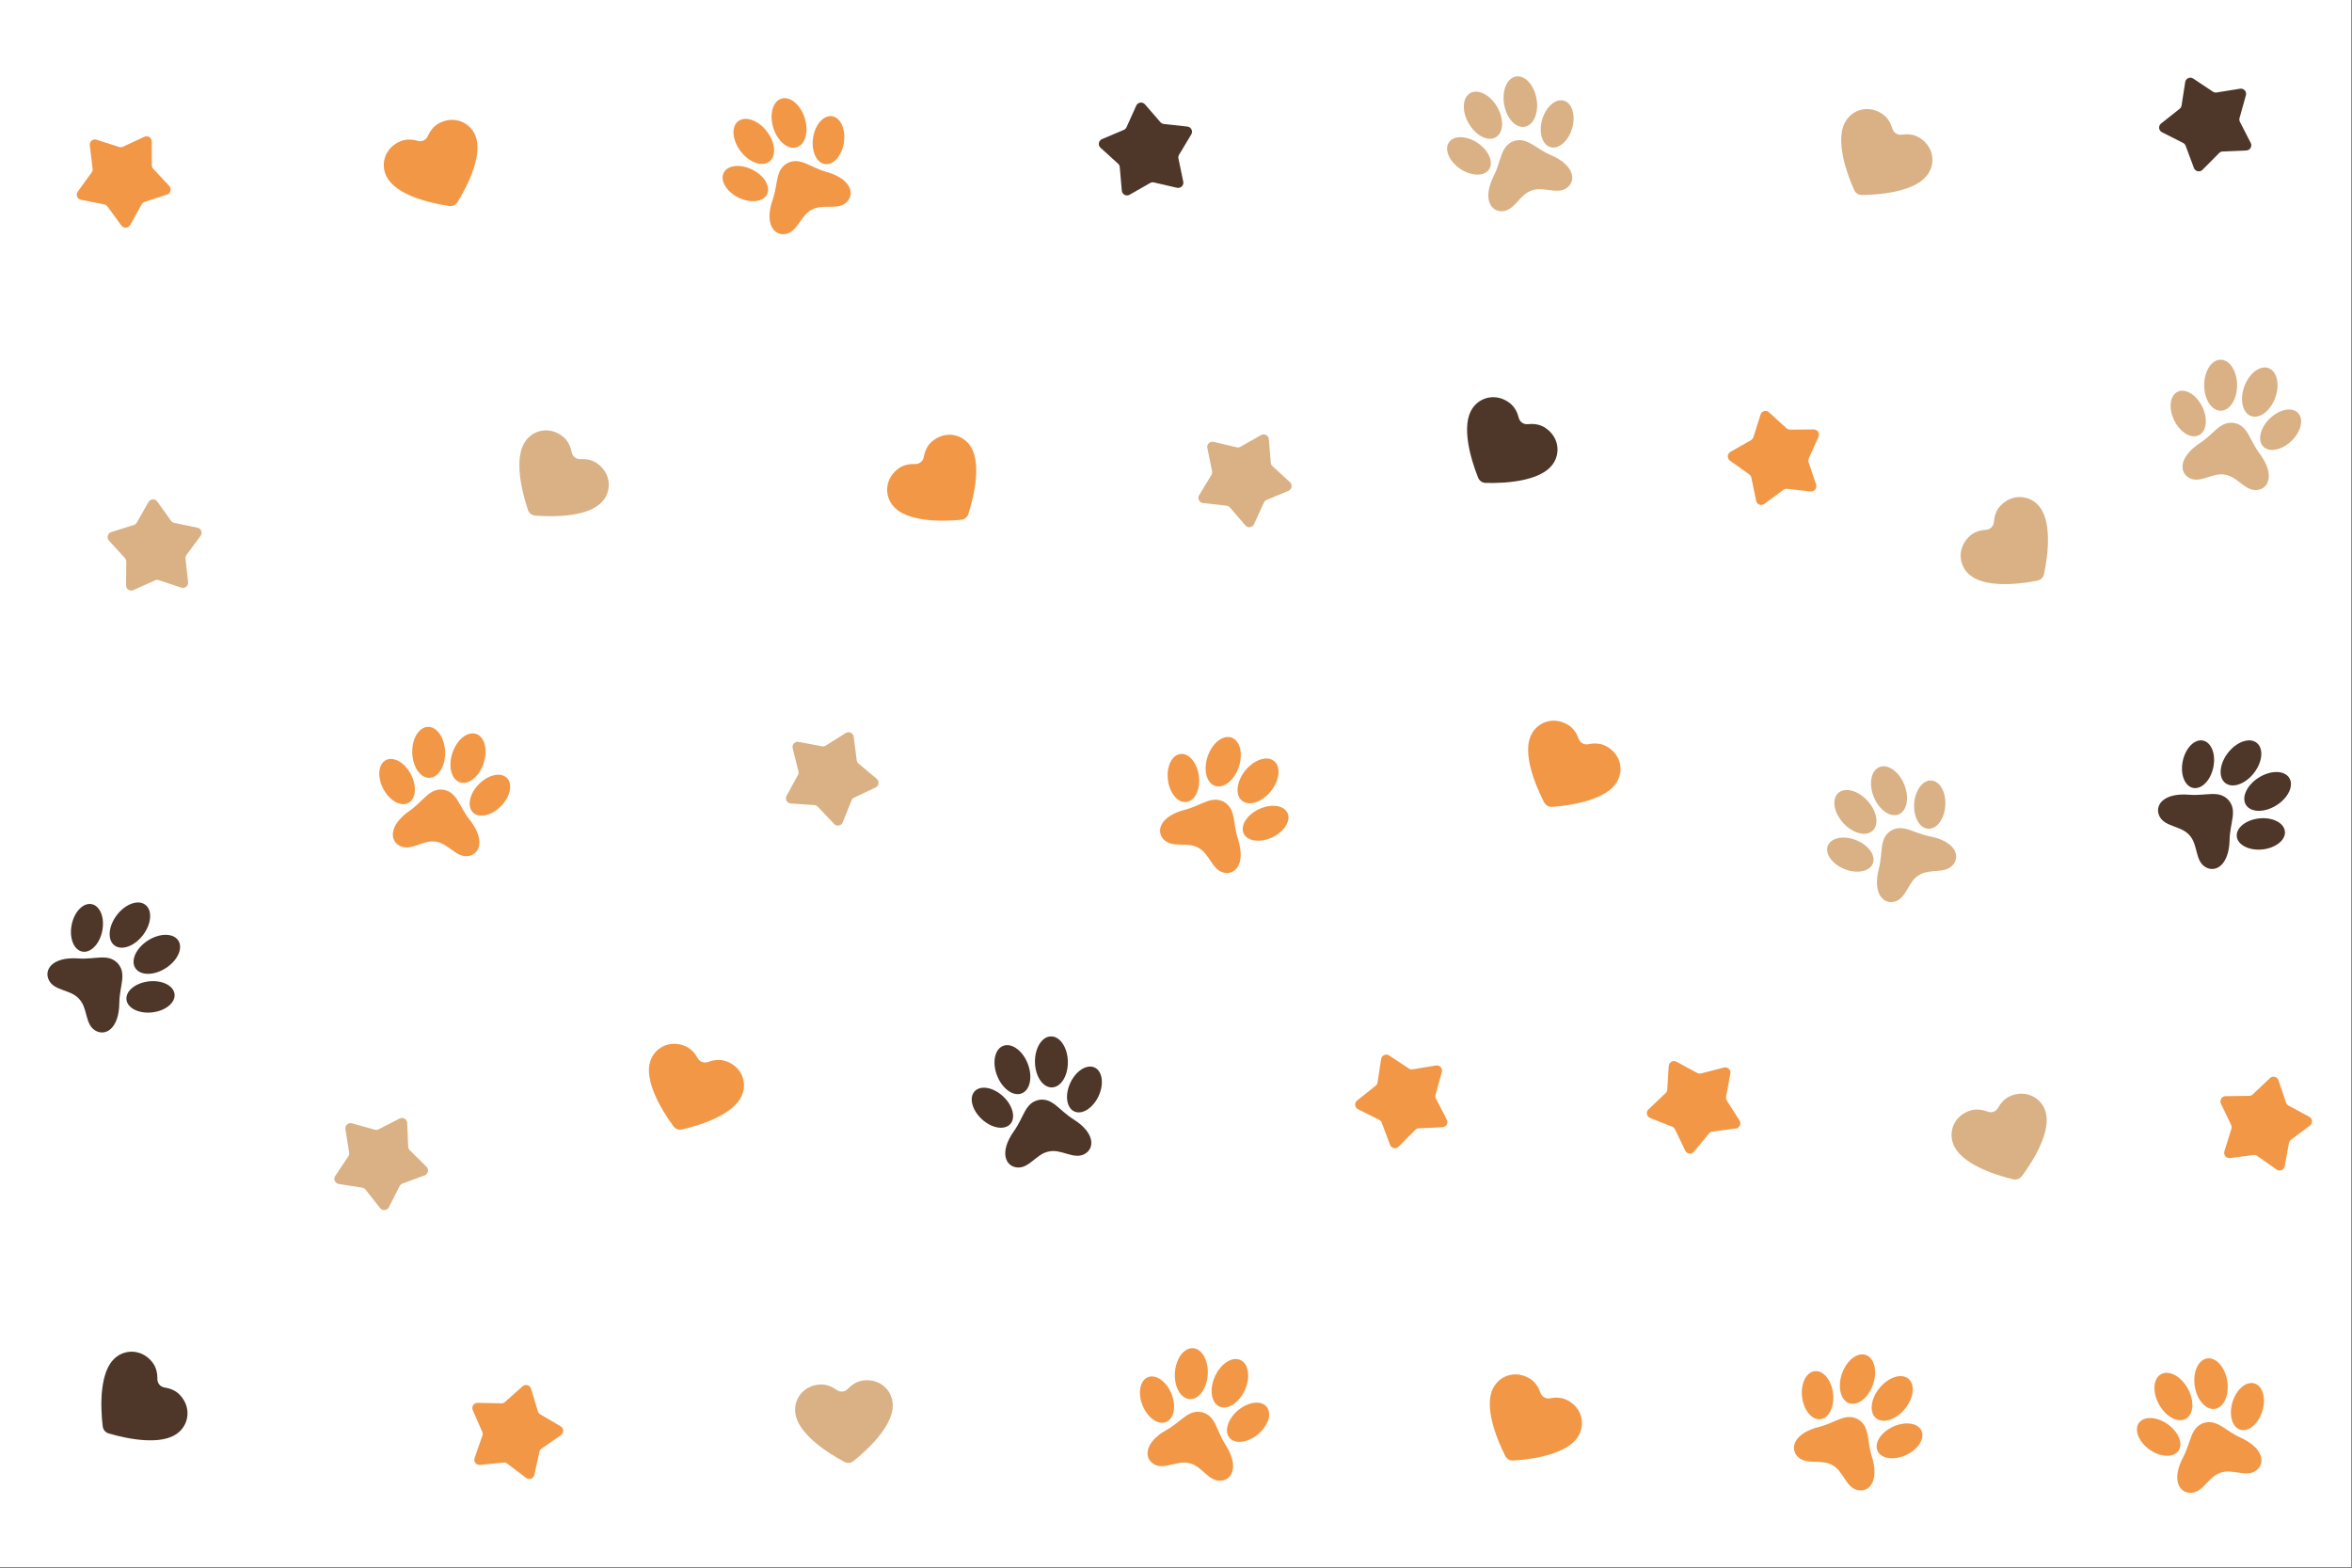 <?xml version="1.0" encoding="utf-8"?>
<!-- Generator: Adobe Illustrator 27.5.0, SVG Export Plug-In . SVG Version: 6.00 Build 0)  -->
<svg version="1.1" id="Layer_1" xmlns="http://www.w3.org/2000/svg" xmlns:xlink="http://www.w3.org/1999/xlink" x="0px" y="0px"
	 viewBox="0 0 2599 1733" style="enable-background:new 0 0 2599 1733;" xml:space="preserve">
<rect x="0" y="0" width="2599" height="1733" fill="#808080" stroke="none"/>
<g>
	<rect style="fill:#FFFFFF;" width="2598.076" height="1732.051"/>
	<g>
		<g>
			<path style="fill:#F29746;" d="M2434.894,1572.785c-14.724,5.473-13.404,20.555-22.495,37.804
				c-13.337,25.305-4.068,40.118,9.145,39.329c13.214-0.788,18.833-17.914,32.019-22.136c0.041-0.013,0.082-0.026,0.123-0.039
				c0.04-0.015,0.081-0.03,0.121-0.045c13.011-4.735,27.939,5.364,38.869-2.103s9.188-24.854-16.85-36.695
				C2458.077,1580.829,2449.886,1568.096,2434.894,1572.785z"/>
			<path style="fill:#F29746;" d="M2395.267,1574.032c12.082,8.489,17.44,21.685,11.967,29.474
				c-5.473,7.789-19.703,7.222-31.785-1.267c-12.082-8.489-17.44-21.685-11.968-29.474
				C2368.954,1564.976,2383.185,1565.544,2395.267,1574.032z"/>
			<path style="fill:#F29746;" d="M2466.988,1549.508c-4.355,14.11-0.511,27.823,8.584,30.631s20-6.354,24.355-20.464
				c4.355-14.109,0.512-27.823-8.584-30.631C2482.247,1526.237,2471.342,1535.399,2466.988,1549.508z"/>
			<path style="fill:#F29746;" d="M2417.557,1534.659c7.543,13.624,6.54,28.609-2.243,33.472
				c-8.782,4.864-22.017-2.238-29.561-15.861c-7.543-13.623-6.539-28.609,2.243-33.472
				C2396.779,1513.934,2410.014,1521.036,2417.557,1534.659z"/>
			<path style="fill:#F29746;" d="M2425.257,1532.027c2.377,15.39,12.347,26.624,22.268,25.091
				c9.921-1.532,16.037-15.25,13.66-30.641c-2.377-15.39-12.346-26.624-22.268-25.091
				C2428.995,1502.918,2422.88,1516.637,2425.257,1532.027z"/>
		</g>
		<g>
			<path style="fill:#F29746;" d="M489.847,872.811c-15.597-1.87-21.323,12.145-37.299,23.323
				c-23.436,16.399-21.972,33.811-9.863,39.156c12.11,5.344,24.942-7.313,38.598-5.034c0.043,0.007,0.085,0.014,0.128,0.021
				c0.043,0.005,0.085,0.011,0.128,0.016c13.736,1.742,22.389,17.552,35.524,15.914s19.542-17.896,1.806-40.338
				C506.78,890.572,505.323,875.502,489.847,872.811z"/>
			<path style="fill:#F29746;" d="M454.04,855.79c6.86,13.076,5.586,27.262-2.844,31.683c-8.431,4.422-20.824-2.593-27.684-15.67
				c-6.859-13.076-5.586-27.262,2.844-31.684C434.787,835.698,447.181,842.714,454.04,855.79z"/>
			<path style="fill:#F29746;" d="M529.034,866.798c-10.327,10.554-13.185,24.506-6.381,31.164c6.803,6.658,20.691,3.5,31.019-7.053
				c10.328-10.554,13.185-24.506,6.382-31.164C553.25,853.087,539.362,856.245,529.034,866.798z"/>
			<path style="fill:#F29746;" d="M491.875,830.978c0.475,15.565-7.275,28.431-17.309,28.737
				c-10.035,0.306-18.554-12.064-19.029-27.629s7.275-28.431,17.309-28.737C482.881,803.044,491.401,815.413,491.875,830.978z"/>
			<path style="fill:#F29746;" d="M499.926,832.16c-4.928,14.772-1.202,29.322,8.32,32.499c9.523,3.177,21.238-6.223,26.166-20.995
				c4.927-14.772,1.202-29.323-8.32-32.499C516.568,807.989,504.854,817.388,499.926,832.16z"/>
		</g>
		<g>
			<path style="fill:#D9B184;" d="M1672.479,156.046c-14.62,5.746-13.019,20.801-21.787,38.216
				c-12.863,25.549-3.32,40.187,9.876,39.152c13.196-1.034,18.495-18.261,31.601-22.728c0.041-0.014,0.081-0.028,0.122-0.041
				c0.04-0.016,0.08-0.031,0.12-0.047c12.921-4.977,28.034,4.842,38.823-2.826c10.789-7.669,8.724-25.02-17.53-36.374
				C1695.808,163.658,1687.381,151.079,1672.479,156.046z"/>
			<path style="fill:#D9B184;" d="M1632.882,158.031c12.238,8.263,17.841,21.357,12.514,29.246
				c-5.327,7.89-19.565,7.587-31.804-0.675c-12.238-8.263-17.841-21.356-12.514-29.246
				C1606.405,149.466,1620.644,149.768,1632.882,158.031z"/>
			<path style="fill:#D9B184;" d="M1704.134,132.176c-4.091,14.188,0.007,27.828,9.153,30.465
				c9.147,2.638,19.878-6.725,23.97-20.914c4.092-14.188-0.007-27.828-9.153-30.465
				C1718.957,108.625,1708.225,117.988,1704.134,132.176z"/>
			<path style="fill:#D9B184;" d="M1654.436,118.25c7.795,13.48,7.071,28.483-1.62,33.508c-8.69,5.026-22.055-1.828-29.851-15.308
				c-7.796-13.48-7.071-28.483,1.62-33.508C1633.275,97.916,1646.64,104.769,1654.436,118.25z"/>
			<path style="fill:#D9B184;" d="M1662.085,115.474c2.663,15.343,12.84,26.389,22.731,24.672
				c9.891-1.716,15.75-15.546,13.087-30.889c-2.663-15.343-12.84-26.389-22.731-24.673
				C1665.281,86.302,1659.422,100.131,1662.085,115.474z"/>
		</g>
		<g>
			<path style="fill:#F29746;" d="M1328.457,1560.873c-15.338-3.391-22.411,9.995-39.405,19.553
				c-24.931,14.023-25.181,31.495-13.653,38c11.527,6.505,25.538-4.833,38.906-1.226c0.042,0.011,0.083,0.022,0.125,0.034
				c0.042,0.009,0.084,0.019,0.126,0.028c13.498,3.08,20.56,19.662,33.792,19.32c13.232-0.343,21.201-15.894,5.751-39.967
				C1343.568,1580.207,1343.595,1565.067,1328.457,1560.873z"/>
			<path style="fill:#F29746;" d="M1294.492,1540.423c5.544,13.686,2.887,27.678-5.936,31.252
				c-8.823,3.574-20.47-4.622-26.015-18.309c-5.544-13.686-2.887-27.677,5.936-31.252
				C1277.3,1518.541,1288.947,1526.737,1294.492,1540.423z"/>
			<path style="fill:#F29746;" d="M1368.045,1558.73c-11.313,9.49-15.523,23.096-9.405,30.388
				c6.118,7.293,20.248,5.512,31.561-3.979c11.312-9.49,15.523-23.095,9.405-30.388
				C1393.488,1547.458,1379.358,1549.24,1368.045,1558.73z"/>
			<path style="fill:#F29746;" d="M1334.576,1519.44c-1.053,15.537-10.026,27.581-20.042,26.902
				c-10.016-0.679-17.282-13.824-16.228-29.361c1.053-15.537,10.027-27.581,20.042-26.902
				C1328.364,1490.757,1335.63,1503.903,1334.576,1519.44z"/>
			<path style="fill:#F29746;" d="M1342.472,1521.405c-6.352,14.218-4.071,29.063,5.095,33.158
				c9.165,4.095,21.746-4.111,28.098-18.329c6.352-14.218,4.071-29.063-5.095-33.158
				C1361.404,1498.98,1348.824,1507.187,1342.472,1521.405z"/>
		</g>
		<g>
			<path style="fill:#D9B184;" d="M2089.329,918.213c-13.067,8.718-8.308,23.09-13.18,41.969
				c-7.148,27.697,5.284,39.976,17.96,36.164c12.676-3.812,14.198-21.771,26.058-28.917c0.037-0.022,0.073-0.044,0.11-0.066
				c0.036-0.024,0.072-0.047,0.108-0.071c11.57-7.606,28.423-1.217,37.339-11.001c8.915-9.784,3.214-26.302-24.851-31.826
				C2113.742,920.7,2102.838,910.196,2089.329,918.213z"/>
			<path style="fill:#D9B184;" d="M2051.056,928.556c13.713,5.477,21.967,17.083,18.436,25.924
				c-3.531,8.84-17.51,11.567-31.223,6.09c-13.713-5.477-21.967-17.084-18.436-25.924
				C2023.365,925.806,2037.344,923.079,2051.056,928.556z"/>
			<path style="fill:#D9B184;" d="M2115.198,888.169c-0.988,14.733,5.912,27.193,15.41,27.829
				c9.498,0.636,17.998-10.791,18.985-25.524c0.988-14.733-5.912-27.193-15.41-27.829
				C2124.684,862.007,2116.185,873.435,2115.198,888.169z"/>
			<path style="fill:#D9B184;" d="M2063.676,885.107c10.48,11.519,12.955,26.333,5.53,33.089c-7.426,6.756-21.941,2.895-32.42-8.624
				c-10.479-11.519-12.955-26.333-5.529-33.089C2038.682,869.727,2053.197,873.588,2063.676,885.107z"/>
			<path style="fill:#D9B184;" d="M2070.561,880.771c5.859,14.428,18.149,23.063,27.45,19.286
				c9.302-3.777,12.093-18.535,6.234-32.963c-5.859-14.428-18.148-23.063-27.449-19.286
				C2067.494,851.585,2064.703,866.343,2070.561,880.771z"/>
		</g>
		<g>
			<path style="fill:#F29746;" d="M2053.001,1568.552c-13.918-7.284-24.246,3.787-43.147,8.568
				c-27.731,7.015-32.542,23.813-23.116,33.107c9.425,9.293,25.913,2.014,37.873,8.991c0.037,0.022,0.074,0.043,0.111,0.066
				c0.038,0.02,0.076,0.04,0.114,0.06c12.224,6.503,14.703,24.355,27.565,27.484c12.861,3.13,24.62-9.796,16.003-37.072
				C2062.53,1591.166,2066.515,1576.56,2053.001,1568.552z"/>
			<path style="fill:#F29746;" d="M2025.565,1539.932c1.772,14.66-4.452,27.47-13.903,28.612
				c-9.451,1.143-18.549-9.815-20.321-24.474s4.452-27.47,13.902-28.613C2014.694,1514.315,2023.792,1525.273,2025.565,1539.932z"/>
			<path style="fill:#F29746;" d="M2091.771,1576.837c-13.4,6.202-21.023,18.233-17.025,26.871
				c3.998,8.639,18.103,10.615,31.504,4.414c13.4-6.202,21.023-18.232,17.025-26.871S2105.172,1570.636,2091.771,1576.837z"/>
			<path style="fill:#F29746;" d="M2069.742,1530.162c-5.079,14.721-16.89,23.999-26.381,20.724
				c-9.49-3.275-13.065-17.863-7.985-32.583c5.079-14.721,16.89-23.999,26.381-20.724
				C2071.247,1500.853,2074.823,1515.442,2069.742,1530.162z"/>
			<path style="fill:#F29746;" d="M2076.85,1534.124c-9.849,12.062-11.53,26.987-3.754,33.337
				c7.776,6.35,22.064,1.719,31.913-10.343s11.53-26.988,3.754-33.337C2100.987,1517.431,2086.699,1522.062,2076.85,1534.124z"/>
		</g>
		<g>
			<path style="fill:#4E3628;" d="M130.099,1064.67c-10.94-11.273-24.213-3.99-43.662-5.363
				c-28.533-2.014-38.358,12.436-32.314,24.212s23.982,10.021,33.158,20.39c0.028,0.032,0.057,0.064,0.086,0.097
				c0.029,0.031,0.059,0.062,0.089,0.093c9.575,10.001,6.344,27.733,17.58,34.729c11.236,6.997,26.449-1.601,26.799-30.203
				C132.074,1089.13,140.429,1076.504,130.099,1064.67z"/>
			<path style="fill:#4E3628;" d="M112.996,1028.902c-2.904,14.478-12.824,24.698-22.157,22.826
				c-9.334-1.872-14.546-15.126-11.643-29.604c2.903-14.478,12.823-24.697,22.156-22.826
				C110.687,1001.171,115.899,1014.425,112.996,1028.902z"/>
			<path style="fill:#4E3628;" d="M164.331,1084.67c-14.668,1.697-25.672,10.739-24.578,20.195
				c1.094,9.456,13.872,15.746,28.54,14.049c14.668-1.697,25.672-10.739,24.578-20.195
				C191.777,1089.263,178.999,1082.973,164.331,1084.67z"/>
			<path style="fill:#4E3628;" d="M158.012,1033.446c-9.431,12.392-23.552,17.509-31.54,11.429
				c-7.989-6.08-6.82-21.054,2.611-33.446c9.431-12.392,23.552-17.509,31.541-11.429
				C168.612,1006.08,167.443,1021.054,158.012,1033.446z"/>
			<path style="fill:#4E3628;" d="M163.523,1039.433c-13.129,8.374-19.395,22.024-13.997,30.488
				c5.399,8.464,20.418,8.536,33.547,0.162c13.129-8.374,19.395-22.024,13.997-30.488
				C191.671,1031.13,176.652,1031.058,163.523,1039.433z"/>
		</g>
		<g>
			<path style="fill:#D9B184;" d="M2468.822,467.471c-15.539-2.305-21.654,11.545-37.935,22.273
				c-23.885,15.739-22.907,33.186-10.951,38.865c11.956,5.68,25.136-6.614,38.724-3.956c0.042,0.008,0.084,0.017,0.126,0.025
				c0.043,0.007,0.085,0.013,0.127,0.019c13.682,2.125,21.891,18.17,35.066,16.899c13.176-1.271,20.033-17.344,2.93-40.272
				C2485.253,485.697,2484.217,470.593,2468.822,467.471z"/>
			<path style="fill:#D9B184;" d="M2433.504,449.458c6.491,13.263,4.823,27.407-3.727,31.592
				c-8.55,4.185-20.744-3.174-27.236-16.436c-6.492-13.263-4.824-27.407,3.726-31.592
				C2414.819,428.837,2427.012,436.196,2433.504,449.458z"/>
			<path style="fill:#D9B184;" d="M2508.162,462.554c-10.618,10.262-13.864,24.129-7.248,30.974
				c6.615,6.845,20.585,4.076,31.204-6.185c10.618-10.262,13.863-24.129,7.248-30.974
				C2532.75,449.524,2518.78,452.293,2508.162,462.554z"/>
			<path style="fill:#D9B184;" d="M2472.017,425.712c0.04,15.572-8.065,28.217-18.104,28.243
				c-10.039,0.026-18.21-12.577-18.25-28.15c-0.04-15.572,8.065-28.217,18.104-28.243
				C2463.805,397.536,2471.976,410.139,2472.017,425.712z"/>
			<path style="fill:#D9B184;" d="M2480.031,427.117c-5.338,14.629-2.02,29.278,7.41,32.719c9.431,3.441,21.404-5.628,26.742-20.257
				c5.337-14.629,2.019-29.277-7.411-32.718C2497.341,403.419,2485.369,412.488,2480.031,427.117z"/>
		</g>
		<g>
			<path style="fill:#4E3628;" d="M2462.46,884.173c-10.823-11.386-24.171-4.242-43.604-5.817
				c-28.51-2.312-38.486,12.035-32.565,23.873c5.921,11.839,23.876,10.271,32.943,20.735c0.028,0.033,0.057,0.065,0.084,0.098
				c0.03,0.031,0.059,0.062,0.088,0.094c9.47,10.101,6.054,27.797,17.218,34.911c11.163,7.113,26.464-1.325,27.113-29.922
				C2464.179,908.652,2472.666,896.114,2462.46,884.173z"/>
			<path style="fill:#4E3628;" d="M2445.73,848.23c-3.054,14.447-13.08,24.562-22.393,22.593
				c-9.314-1.969-14.388-15.276-11.333-29.723c3.054-14.447,13.08-24.563,22.393-22.594
				C2443.711,820.475,2448.785,833.783,2445.73,848.23z"/>
			<path style="fill:#4E3628;" d="M2496.481,904.529c-14.685,1.544-25.783,10.47-24.788,19.938s13.707,15.89,28.392,14.346
				c14.685-1.544,25.783-10.47,24.788-19.938C2523.878,909.408,2511.166,902.985,2496.481,904.529z"/>
			
				<ellipse transform="matrix(0.614 -0.789 0.789 0.614 291.434 2279.983)" style="fill:#4E3628;" cx="2476.348" cy="842.083" rx="28.196" ry="18.177"/>
			<path style="fill:#4E3628;" d="M2496.145,859.286c-13.215,8.237-19.624,21.821-14.314,30.34
				c5.311,8.52,20.328,8.749,33.544,0.511c13.215-8.237,19.623-21.821,14.313-30.34
				C2524.378,851.278,2509.36,851.049,2496.145,859.286z"/>
		</g>
		<g>
			<path style="fill:#F29746;" d="M1352.36,886.197c-13.956-7.211-24.225,3.913-43.102,8.794
				c-27.694,7.159-32.416,23.983-22.943,33.227c9.473,9.244,25.923,1.879,37.919,8.794c0.037,0.021,0.075,0.043,0.111,0.065
				c0.038,0.02,0.076,0.04,0.114,0.06c12.258,6.439,14.83,24.278,27.707,27.34c12.878,3.062,24.569-9.925,15.81-37.155
				C1362.007,908.76,1365.916,894.133,1352.36,886.197z"/>
			<path style="fill:#F29746;" d="M1324.775,857.72c1.849,14.65-4.308,27.493-13.753,28.685s-18.599-9.718-20.448-24.368
				c-1.849-14.65,4.309-27.493,13.753-28.685C1313.771,832.16,1322.927,843.07,1324.775,857.72z"/>
			<path style="fill:#F29746;" d="M1391.174,894.279c-13.369,6.271-20.928,18.342-16.885,26.96
				c4.043,8.618,18.158,10.521,31.526,4.249c13.369-6.271,20.928-18.342,16.885-26.96
				C1418.656,889.91,1404.542,888.007,1391.174,894.279z"/>
			<path style="fill:#F29746;" d="M1368.901,847.719c-5.003,14.747-16.765,24.087-26.272,20.862
				c-9.506-3.225-13.158-17.794-8.155-32.541c5.003-14.747,16.765-24.087,26.272-20.862
				C1370.252,818.404,1373.903,832.973,1368.901,847.719z"/>
			<path style="fill:#F29746;" d="M1376.029,851.644c-9.786,12.113-11.389,27.047-3.58,33.356
				c7.809,6.309,22.073,1.603,31.859-10.51s11.389-27.047,3.58-33.356C1400.078,834.826,1385.815,839.531,1376.029,851.644z"/>
		</g>
		<g>
			<path style="fill:#F29746;" d="M870.257,180.217c-13.726,7.639-10.137,22.348-16.51,40.774
				c-9.35,27.033,2.055,40.271,14.996,37.491c12.941-2.781,15.902-20.56,28.297-26.73c0.038-0.019,0.077-0.038,0.115-0.057
				c0.038-0.021,0.075-0.042,0.113-0.062c12.143-6.652,28.429,1.07,38.102-7.965c9.672-9.035,5.318-25.958-22.214-33.72
				C894.391,184.658,884.367,173.312,870.257,180.217z"/>
			<path style="fill:#F29746;" d="M831.277,187.452c13.229,6.561,20.523,18.793,16.293,27.321
				c-4.23,8.528-18.383,10.122-31.611,3.561c-13.229-6.561-20.523-18.794-16.293-27.322
				C803.896,182.484,818.049,180.891,831.277,187.452z"/>
			<path style="fill:#F29746;" d="M898.456,152.349c-2.168,14.606,3.708,27.58,13.124,28.978c9.416,1.398,18.807-9.31,20.975-23.916
				c2.167-14.606-3.708-27.58-13.125-28.978C910.015,127.035,900.624,137.743,898.456,152.349z"/>
			<path style="fill:#F29746;" d="M847.347,145.157c9.52,12.324,10.797,27.289,2.852,33.426
				c-7.945,6.137-22.102,1.122-31.622-11.202c-9.52-12.323-10.797-27.289-2.852-33.426
				C823.669,127.818,837.827,132.833,847.347,145.157z"/>
			<path style="fill:#F29746;" d="M854.559,141.389c4.68,14.852,16.236,24.447,25.811,21.429
				c9.574-3.017,13.543-17.503,8.862-32.356c-4.68-14.852-16.236-24.446-25.811-21.429
				C853.847,112.05,849.879,126.537,854.559,141.389z"/>
		</g>
		<g>
			<path style="fill:#4E3628;" d="M1147.775,1215.69c-15.323,3.462-16.024,18.585-27.331,34.468
				c-16.59,23.302-9.378,39.218,3.823,40.197c13.2,0.979,21.051-15.245,34.683-17.672c0.043-0.007,0.085-0.015,0.127-0.022
				c0.042-0.009,0.084-0.019,0.126-0.028c13.526-2.96,26.975,9.039,38.802,3.095c11.827-5.943,12.418-23.407-11.81-38.613
				C1169.68,1226.753,1163.259,1213.041,1147.775,1215.69z"/>
			<path style="fill:#4E3628;" d="M1108.336,1211.646c10.843,10.024,14.395,23.816,7.933,30.806
				c-6.461,6.99-20.49,4.532-31.333-5.492c-10.843-10.023-14.395-23.815-7.933-30.806
				C1083.464,1199.164,1097.493,1201.623,1108.336,1211.646z"/>
			<path style="fill:#4E3628;" d="M1182.684,1196.898c-6.196,13.404-4.215,27.507,4.426,31.502
				c8.64,3.995,20.669-3.632,26.864-17.036c6.196-13.403,4.214-27.507-4.426-31.502
				C1200.909,1175.868,1188.881,1183.495,1182.684,1196.898z"/>
			<path style="fill:#4E3628;" d="M1135.674,1175.595c5.661,14.506,2.668,29.225-6.684,32.875
				c-9.352,3.649-21.523-5.152-27.184-19.659c-5.661-14.507-2.668-29.226,6.684-32.875
				C1117.843,1152.286,1130.013,1161.088,1135.674,1175.595z"/>
			<path style="fill:#4E3628;" d="M1143.656,1174.011c0.305,15.569,8.688,28.032,18.725,27.835
				c10.037-0.197,17.927-12.977,17.622-28.546c-0.305-15.569-8.688-28.031-18.726-27.835
				C1151.24,1145.661,1143.351,1158.442,1143.656,1174.011z"/>
		</g>
		<path style="fill:#D9B184;" d="M659.811,512.106c-5.959-4.204-13.019-4.921-18.468-4.626c-4.622,0.251-8.702-2.933-9.583-7.478
			c-1.038-5.357-3.449-12.031-8.974-16.788c-13.446-11.573-30.636-8.957-40.087,1.753c-9.341,10.584-9.338,26.706-8.338,38.442
			c1.146,13.448,5.31,29.44,9.079,40.293c1.185,3.412,4.261,5.813,7.859,6.133c11.444,1.018,27.967,1.17,41.291-0.987
			c11.628-1.883,27.269-5.799,35.264-17.431C675.945,539.647,674.302,522.334,659.811,512.106z"/>
		<path style="fill:#F29746;" d="M485.195,136.17c-6.451,3.403-10.292,9.369-12.503,14.359c-1.874,4.233-6.563,6.424-11.012,5.146
			c-5.245-1.506-12.286-2.386-19.033,0.38c-16.414,6.73-21.882,23.236-16.628,36.518c5.193,13.126,19.561,20.439,30.474,24.874
			c12.505,5.081,28.645,8.626,40.027,10.191c3.578,0.493,7.113-1.159,9.031-4.22c6.1-9.736,13.733-24.391,17.855-37.243
			c3.598-11.216,7.206-26.932,0.468-39.334C517.057,134.29,500.884,127.897,485.195,136.17z"/>
		<path style="fill:#F29746;" d="M1731.743,1547.441c-6.491-3.325-13.582-3.043-18.935-1.984c-4.541,0.898-9.028-1.681-10.539-6.057
			c-1.781-5.158-5.105-11.427-11.245-15.36c-14.939-9.568-31.591-4.561-39.443,7.37c-7.761,11.791-5.491,27.753-2.852,39.233
			c3.026,13.153,9.396,28.401,14.654,38.617c1.653,3.212,5.035,5.156,8.643,4.968c11.472-0.6,27.853-2.772,40.742-6.782
			c11.247-3.498,26.183-9.574,32.464-22.215C1751.588,1572.441,1747.528,1555.53,1731.743,1547.441z"/>
		<path style="fill:#D9B184;" d="M2221.581,1211.312c-6.728,2.816-11.084,8.417-13.729,13.191
			c-2.243,4.049-7.107,5.815-11.426,4.147c-5.091-1.966-12.026-3.468-18.991-1.313c-16.947,5.245-23.861,21.2-19.808,34.896
			c4.006,13.535,17.667,22.096,28.143,27.484c12.003,6.172,27.764,11.138,38.962,13.709c3.521,0.808,7.188-0.523,9.371-3.401
			c6.941-9.155,15.846-23.074,21.095-35.509c4.582-10.851,9.571-26.184,3.963-39.137
			C2253.485,1212.271,2237.944,1204.466,2221.581,1211.312z"/>
		<path style="fill:#4E3628;" d="M198.883,1541.829c-4.966-5.341-11.728-7.495-17.121-8.327c-4.575-0.706-7.912-4.661-7.839-9.29
			c0.086-5.457-0.9-12.483-5.329-18.276c-10.776-14.092-28.137-15.068-39.59-6.534c-11.319,8.435-14.633,24.213-16.07,35.904
			c-1.645,13.396-0.861,29.903,0.594,41.3c0.458,3.583,2.973,6.565,6.429,7.619c10.989,3.351,27.127,6.9,40.61,7.53
			c11.766,0.55,27.879-0.064,38.097-9.802C209.004,1572.1,210.959,1554.82,198.883,1541.829z"/>
		<path style="fill:#F29746;" d="M1029.444,488.336c-5.456,4.84-7.767,11.549-8.725,16.922c-0.813,4.557-4.845,7.801-9.471,7.62
			c-5.452-0.214-12.501,0.607-18.395,4.9c-14.34,10.444-15.722,27.777-7.457,39.427c8.168,11.513,23.864,15.196,35.519,16.905
			c13.354,1.958,29.874,1.559,41.302,0.371c3.593-0.374,6.632-2.819,7.766-6.249c3.607-10.908,7.532-26.959,8.478-40.423
			c0.825-11.75,0.588-27.873-8.909-38.316C1059.943,478.925,1042.713,476.565,1029.444,488.336z"/>
		<path style="fill:#D9B184;" d="M2120.209,151.732c-6.323-3.637-13.418-3.698-18.817-2.901c-4.58,0.676-8.936-2.118-10.233-6.561
			c-1.528-5.239-4.545-11.661-10.486-15.888c-14.457-10.282-31.332-6.089-39.755,5.447c-8.323,11.401-6.832,27.454-4.752,39.048
			c2.383,13.285,8.007,28.824,12.763,39.283c1.495,3.288,4.779,5.395,8.391,5.381c11.488-0.043,27.955-1.418,41.022-4.797
			c11.404-2.948,26.617-8.292,33.504-20.613C2138.816,177.665,2135.583,160.577,2120.209,151.732z"/>
		<path style="fill:#D9B184;" d="M953.374,1525.828c-7.221,1.025-12.851,5.344-16.616,9.295c-3.193,3.352-8.346,3.831-12.103,1.127
			c-4.429-3.188-10.759-6.394-18.043-6.068c-17.722,0.794-28.442,14.485-27.98,28.76c0.457,14.109,11.513,25.843,20.288,33.702
			c10.055,9.004,24.051,17.79,34.236,23.106c3.202,1.671,7.087,1.31,9.926-0.924c9.028-7.104,21.16-18.323,29.38-29.029
			c7.174-9.343,15.875-22.918,13.72-36.867C984.001,1534.815,970.935,1523.338,953.374,1525.828z"/>
		<path style="fill:#F29746;" d="M801.371,1172.57c-6.954-2.2-13.898-0.742-19.002,1.191c-4.328,1.64-9.182-0.157-11.399-4.221
			c-2.614-4.791-6.934-10.419-13.642-13.277c-16.321-6.952-31.909,0.754-37.669,13.824c-5.692,12.917-0.802,28.279,3.71,39.161
			c5.17,12.468,13.986,26.444,20.869,35.644c2.164,2.892,5.822,4.247,9.348,3.462c11.214-2.499,27.005-7.364,39.048-13.459
			c10.509-5.319,24.227-13.794,28.32-27.303C825.095,1193.923,818.281,1177.923,801.371,1172.57z"/>
		<path style="fill:#F29746;" d="M1774.036,824.299c-6.529-3.251-13.615-2.887-18.957-1.768c-4.53,0.949-9.046-1.578-10.607-5.937
			c-1.84-5.138-5.235-11.368-11.419-15.231c-15.047-9.398-31.64-4.201-39.357,7.818c-7.626,11.879-5.175,27.813-2.405,39.263
			c3.175,13.118,9.719,28.293,15.092,38.448c1.69,3.192,5.094,5.098,8.699,4.868c11.465-0.731,27.82-3.089,40.662-7.245
			c11.207-3.626,26.072-9.871,32.209-22.583C1794.164,849.071,1789.912,832.208,1774.036,824.299z"/>
		<path style="fill:#4E3628;" d="M1706.914,472.444c-6.173-3.883-13.261-4.225-18.688-3.642c-4.603,0.495-8.845-2.468-9.965-6.96
			c-1.321-5.295-4.081-11.831-9.851-16.289c-14.039-10.844-31.067-7.322-39.938,3.873c-8.767,11.064-7.91,27.163-6.29,38.83
			c1.857,13.369,6.863,29.118,11.201,39.756c1.364,3.345,4.562,5.579,8.172,5.708c11.481,0.411,27.989-0.313,41.18-3.174
			c11.511-2.496,26.923-7.235,34.291-19.274C1724.484,499.091,1721.927,481.89,1706.914,472.444z"/>
		<path style="fill:#D9B184;" d="M2210.249,559.306c-4.941,5.365-6.565,12.272-6.978,17.714c-0.35,4.616-4.035,8.249-8.656,8.534
			c-5.447,0.336-12.376,1.863-17.809,6.726c-13.216,11.834-12.847,29.218-3.452,39.977c9.286,10.632,25.272,12.717,37.04,13.244
			c13.484,0.604,29.88-1.455,41.13-3.787c3.537-0.734,6.315-3.472,7.098-6.999c2.492-11.215,4.781-27.58,4.366-41.071
			c-0.361-11.773-2.22-27.79-12.719-37.224C2239.646,546.873,2222.266,546.26,2210.249,559.306z"/>
		<path style="fill:#F29746;" d="M1912.088,1186.479l-4.71,25.751c-0.261,1.425,0.025,2.895,0.802,4.118l14.03,22.101
			c2.249,3.544,0.069,8.226-4.092,8.783l-25.947,3.477c-1.436,0.192-2.745,0.92-3.668,2.035l-16.684,20.173
			c-2.675,3.235-7.802,2.607-9.618-1.177l-11.325-23.602c-0.627-1.306-1.723-2.327-3.07-2.86l-24.341-9.634
			c-3.903-1.544-4.89-6.615-1.852-9.511l18.947-18.064c1.048-0.999,1.681-2.357,1.772-3.803l1.64-26.127
			c0.263-4.189,4.78-6.695,8.473-4.701l23.035,12.438c1.274,0.688,2.761,0.87,4.164,0.51l25.355-6.514
			C1909.065,1178.828,1912.844,1182.35,1912.088,1186.479z"/>
		<path style="fill:#D9B184;" d="M1402.073,485.386l2.177,26.087c0.12,1.443,0.781,2.788,1.849,3.765l19.315,17.671
			c3.097,2.833,2.214,7.922-1.656,9.547l-24.138,10.132c-1.336,0.561-2.41,1.605-3.01,2.923l-10.837,23.829
			c-1.738,3.821-6.851,4.554-9.592,1.375l-17.096-19.825c-0.945-1.097-2.27-1.796-3.71-1.959l-26.012-2.943
			c-4.171-0.471-6.448-5.108-4.272-8.698l13.573-22.385c0.75-1.238,1.007-2.714,0.717-4.134l-5.239-25.649
			c-0.84-4.112,2.866-7.711,6.952-6.75l25.483,5.991c1.41,0.332,2.893,0.119,4.153-0.595l22.775-12.909
			C1397.157,478.791,1401.724,481.203,1402.073,485.386z"/>
		<path style="fill:#4E3628;" d="M2423.552,86.849l21.805,14.486c1.207,0.802,2.67,1.119,4.101,0.888l25.843-4.176
			c4.144-0.67,7.586,3.182,6.457,7.225l-7.038,25.215c-0.389,1.395-0.238,2.885,0.423,4.173l11.957,23.288
			c1.917,3.734-0.681,8.198-4.875,8.374l-26.155,1.098c-1.447,0.061-2.818,0.665-3.839,1.692l-18.453,18.569
			c-2.959,2.977-8.008,1.885-9.471-2.05l-9.127-24.536c-0.504-1.357-1.503-2.475-2.795-3.128l-23.362-11.812
			c-3.746-1.894-4.267-7.033-0.977-9.641l20.515-16.262c1.135-0.9,1.888-2.195,2.111-3.625l4.014-25.869
			C2415.329,86.61,2420.055,84.526,2423.552,86.849z"/>
		<path style="fill:#D9B184;" d="M388.912,1241.521l25.207,7.064c1.394,0.391,2.885,0.241,4.174-0.419l23.3-11.934
			c3.736-1.914,8.197,0.69,8.369,4.884l1.072,26.156c0.06,1.447,0.662,2.818,1.688,3.84l18.55,18.472
			c2.974,2.962,1.877,8.009-2.059,9.469l-24.545,9.102c-1.358,0.503-2.476,1.5-3.131,2.792l-11.835,23.35
			c-1.898,3.744-7.038,4.26-9.642,0.968l-16.242-20.531c-0.898-1.135-2.192-1.891-3.623-2.114l-25.864-4.041
			c-4.148-0.648-6.226-5.377-3.9-8.871l14.507-21.791c0.802-1.206,1.12-2.67,0.891-4.099l-4.15-25.848
			C381.014,1243.827,384.869,1240.388,388.912,1241.521z"/>
		<path style="fill:#F29746;" d="M2517.725,1193.878l8.414,24.789c0.466,1.371,1.431,2.517,2.705,3.207l23.011,12.482
			c3.69,2.001,4.062,7.153,0.699,9.665l-20.976,15.663c-1.16,0.866-1.951,2.139-2.214,3.563l-4.761,25.742
			c-0.763,4.127-5.548,6.074-8.976,3.651l-21.377-15.11c-1.183-0.836-2.637-1.194-4.073-1.005l-25.953,3.427
			c-4.162,0.55-7.491-3.399-6.246-7.408l7.763-25c0.429-1.383,0.322-2.877-0.302-4.184l-11.28-23.624
			c-1.808-3.788,0.918-8.175,5.116-8.229l26.176-0.342c1.448-0.019,2.835-0.583,3.885-1.58l18.982-18.028
			C2511.361,1188.666,2516.376,1189.903,2517.725,1193.878z"/>
		<path style="fill:#D9B184;" d="M173.794,554.33l15.216,21.302c0.842,1.179,2.097,1.996,3.515,2.29l25.636,5.303
			c4.111,0.85,5.955,5.675,3.46,9.051l-15.557,21.055c-0.861,1.165-1.25,2.611-1.091,4.05l2.879,26.02
			c0.462,4.172-3.557,7.418-7.538,6.089l-24.832-8.29c-1.374-0.459-2.87-0.382-4.189,0.214l-23.857,10.778
			c-3.826,1.728-8.154-1.09-8.12-5.288l0.211-26.177c0.012-1.448-0.523-2.847-1.498-3.918l-17.623-19.358
			c-2.826-3.105-1.482-8.092,2.52-9.357l24.961-7.889c1.381-0.437,2.546-1.378,3.264-2.636l12.965-22.742
			C166.196,551.178,171.354,550.914,173.794,554.33z"/>
		<path style="fill:#D9B184;" d="M943.346,814.292l3.329,25.966c0.185,1.437,0.904,2.751,2.014,3.68l20.078,16.799
			c3.219,2.694,2.563,7.816-1.232,9.611l-23.666,11.19c-1.309,0.619-2.337,1.709-2.878,3.053l-9.772,24.286
			c-1.567,3.894-6.643,4.853-9.522,1.798l-17.956-19.05c-0.994-1.054-2.348-1.694-3.793-1.793l-26.117-1.789
			c-4.188-0.287-6.668-4.818-4.652-8.5l12.568-22.964c0.696-1.27,0.886-2.756,0.534-4.161l-6.369-25.391
			c-1.021-4.071,2.522-7.83,6.646-7.052l25.724,4.858c1.423,0.268,2.895-0.01,4.122-0.779l22.181-13.904
			C938.142,807.921,942.812,810.128,943.346,814.292z"/>
		<path style="fill:#4E3628;" d="M1265.172,115.332l17.166,19.765c0.95,1.093,2.277,1.788,3.717,1.945l26.022,2.85
			c4.173,0.457,6.467,5.085,4.303,8.682l-13.492,22.434c-0.746,1.241-0.997,2.718-0.703,4.136l5.331,25.63
			c0.855,4.11-2.838,7.721-6.928,6.775l-25.504-5.9c-1.411-0.327-2.893-0.108-4.151,0.61l-22.728,12.99
			c-3.645,2.083-8.221-0.313-8.584-4.495l-2.27-26.08c-0.126-1.443-0.791-2.785-1.863-3.759l-19.377-17.601
			c-3.107-2.822-2.242-7.915,1.622-9.553l24.102-10.219c1.333-0.565,2.405-1.613,2.999-2.933l10.752-23.869
			C1257.309,112.913,1262.419,112.162,1265.172,115.332z"/>
		<path style="fill:#F29746;" d="M1954.77,455.724l19.362,17.619c1.071,0.974,2.471,1.509,3.919,1.497l26.177-0.216
			c4.197-0.035,7.017,4.293,5.29,8.119l-10.773,23.858c-0.596,1.32-0.672,2.816-0.213,4.19l8.295,24.829
			c1.33,3.981-1.914,8.001-6.086,7.54l-26.021-2.873c-1.44-0.159-2.886,0.231-4.05,1.091l-21.051,15.562
			c-3.376,2.495-8.2,0.651-9.052-3.459l-5.308-25.635c-0.293-1.418-1.111-2.673-2.29-3.515l-21.306-15.212
			c-3.416-2.439-3.153-7.598,0.493-9.677l22.74-12.97c1.258-0.717,2.199-1.884,2.635-3.264l7.883-24.963
			C1946.678,454.243,1951.665,452.898,1954.77,455.724z"/>
		<path style="fill:#F29746;" d="M1535.011,1166.55l21.842,14.43c1.208,0.798,2.673,1.111,4.102,0.877l25.833-4.241
			c4.142-0.68,7.594,3.162,6.476,7.208l-6.974,25.233c-0.385,1.396-0.231,2.886,0.434,4.173l12.016,23.258
			c1.927,3.729-0.661,8.2-4.855,8.387l-26.152,1.164c-1.447,0.064-2.816,0.672-3.835,1.702l-18.406,18.615
			c-2.951,2.985-8.002,1.906-9.476-2.025l-9.189-24.513c-0.509-1.356-1.51-2.471-2.804-3.121l-23.392-11.753
			c-3.751-1.885-4.285-7.022-1.003-9.638l20.474-16.314c1.132-0.902,1.883-2.199,2.101-3.631l3.949-25.879
			C1526.788,1166.332,1531.509,1164.236,1535.011,1166.55z"/>
		<path style="fill:#F29746;" d="M167.707,156.367l0.049,26.179c0.003,1.448,0.552,2.842,1.537,3.903l17.814,19.182
			c2.857,3.076,1.563,8.076-2.427,9.381l-24.882,8.137c-1.376,0.45-2.533,1.402-3.237,2.668l-12.738,22.87
			c-2.042,3.667-7.198,3.982-9.672,0.591l-15.427-21.15c-0.853-1.17-2.117-1.975-3.538-2.254l-25.687-5.048
			c-4.119-0.809-6.012-5.615-3.551-9.016l15.347-21.208c0.849-1.173,1.224-2.623,1.051-4.061l-3.138-25.99
			c-0.503-4.167,3.483-7.453,7.478-6.163l24.912,8.043c1.378,0.445,2.874,0.354,4.188-0.256l23.748-11.015
			C163.343,149.394,167.699,152.17,167.707,156.367z"/>
		<path style="fill:#F29746;" d="M586.819,1534.832l7.569,25.061c0.419,1.386,1.345,2.564,2.594,3.297l22.574,13.254
			c3.62,2.125,3.818,7.287,0.371,9.683l-21.494,14.943c-1.19,0.827-2.023,2.072-2.334,3.486l-5.63,25.566
			c-0.903,4.1-5.751,5.883-9.094,3.345l-20.854-15.825c-1.154-0.876-2.595-1.283-4.036-1.143l-26.054,2.546
			c-4.178,0.408-7.372-3.651-5.992-7.616l8.606-24.723c0.476-1.368,0.419-2.865-0.161-4.192l-10.472-23.993
			c-1.679-3.847,1.194-8.139,5.391-8.052l26.173,0.545c1.448,0.03,2.854-0.487,3.937-1.448l19.582-17.374
			C580.634,1529.406,585.604,1530.814,586.819,1534.832z"/>
	</g>
</g>
</svg>
